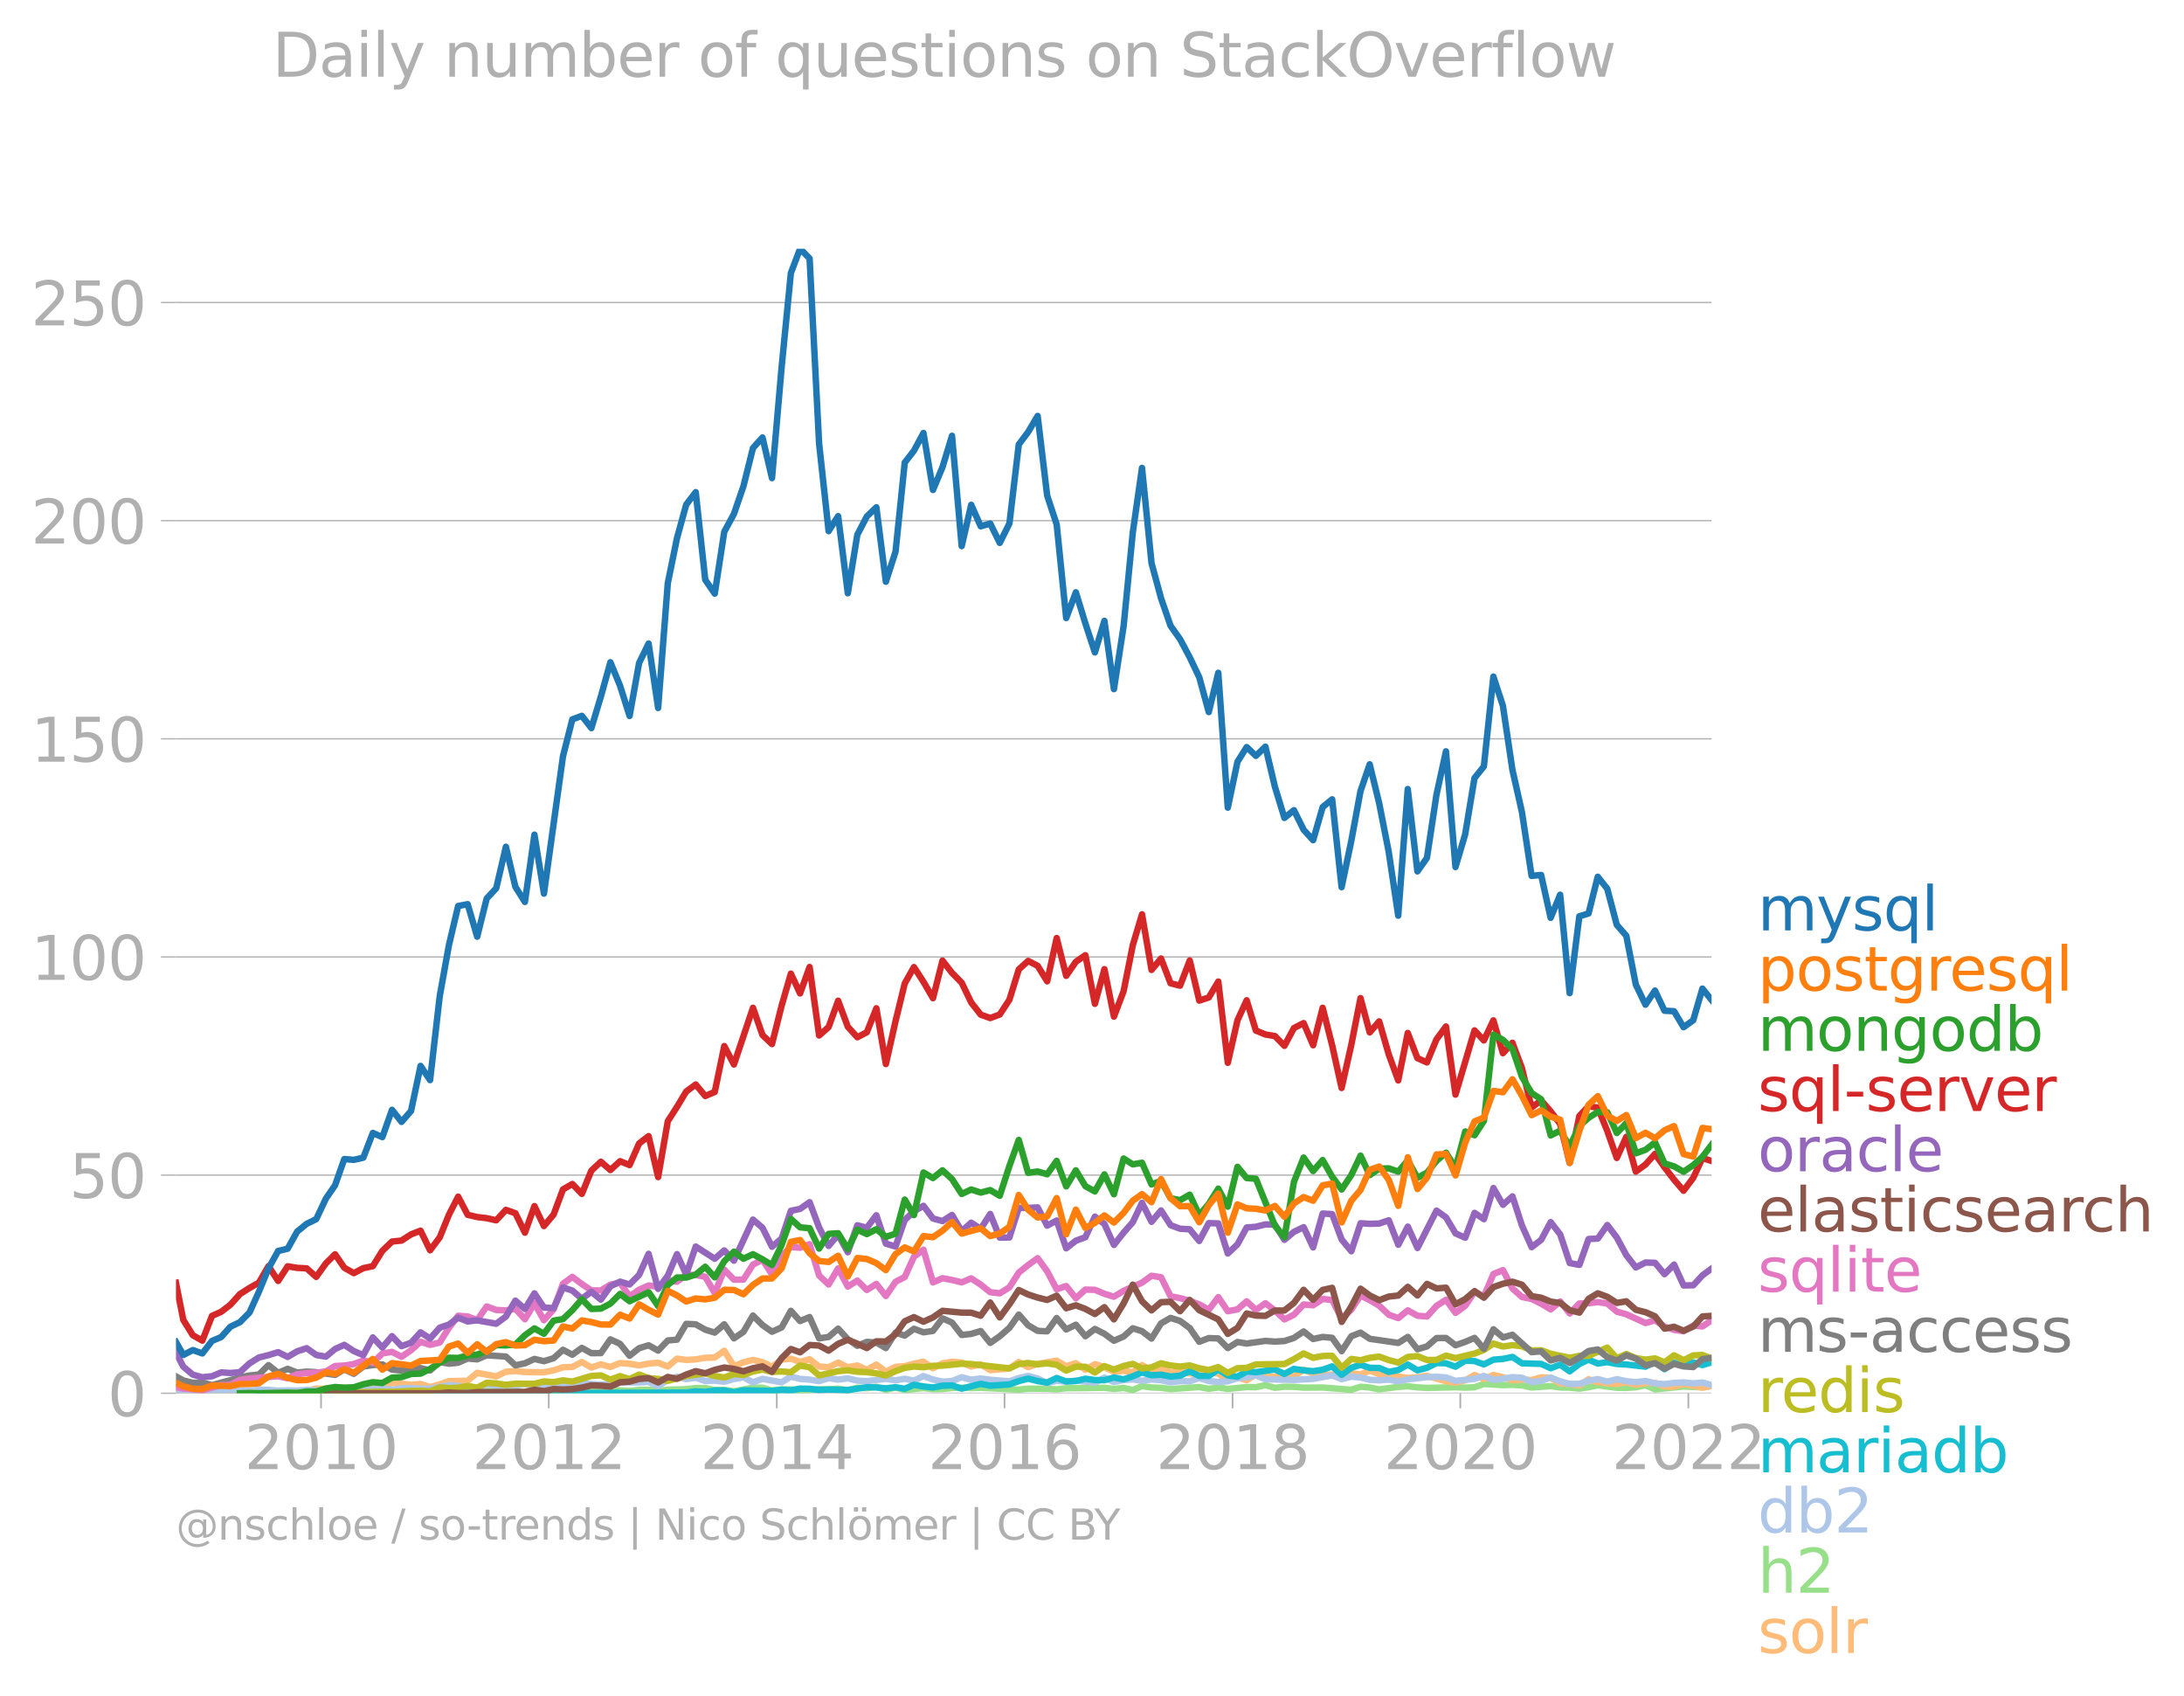 <svg xmlns:xlink="http://www.w3.org/1999/xlink" width="677.207" height="525.915" viewBox="0 0 507.905 394.436" xmlns="http://www.w3.org/2000/svg"><defs><style>*{stroke-linejoin:round;stroke-linecap:butt}</style></defs><g id="figure_1"><path d="M0 394.436h507.905V0H0v394.436z" style="fill:none" id="patch_1"/><g id="axes_1"><path d="M40.922 323.95h357.12V57.838H40.923V323.95z" style="fill:none" id="patch_2"/><g id="matplotlib.axis_1"><g id="xtick_1"><g id="line2d_1"><defs><path id="m58e88f211e" d="M0 0v3.5" style="stroke:#b0b0b0;stroke-width:.4"/></defs><use xlink:href="#m58e88f211e" x="74.658" y="323.95" style="fill:#b0b0b0;stroke:#b0b0b0;stroke-width:.4"/></g><g style="fill:#b0b0b0" transform="matrix(.14 0 0 -.14 56.843 341.588)" id="text_1"><defs><path id="DejaVuSans-32" d="M1228 531h2203V0H469v531q359 372 979 998 621 627 780 809 303 340 423 576 121 236 121 464 0 372-261 606-261 235-680 235-297 0-627-103-329-103-704-313v638q381 153 712 231 332 78 607 78 725 0 1156-363 431-362 431-968 0-288-108-546-107-257-392-607-78-91-497-524-418-433-1181-1211z" transform="scale(.016)"/><path id="DejaVuSans-30" d="M2034 4250q-487 0-733-480-245-479-245-1442 0-959 245-1439 246-480 733-480 491 0 736 480 246 480 246 1439 0 963-246 1442-245 480-736 480zm0 500q785 0 1199-621 414-620 414-1801 0-1178-414-1799Q2819-91 2034-91q-784 0-1198 620-414 621-414 1799 0 1181 414 1801 414 621 1198 621z" transform="scale(.016)"/><path id="DejaVuSans-31" d="M794 531h1031v3560L703 3866v575l1116 225h631V531h1031V0H794v531z" transform="scale(.016)"/></defs><use xlink:href="#DejaVuSans-32"/><use xlink:href="#DejaVuSans-30" x="63.623"/><use xlink:href="#DejaVuSans-31" x="127.246"/><use xlink:href="#DejaVuSans-30" x="190.869"/></g></g><g id="xtick_2"><use xlink:href="#m58e88f211e" x="127.618" y="323.95" style="fill:#b0b0b0;stroke:#b0b0b0;stroke-width:.4" id="line2d_2"/><g style="fill:#b0b0b0" transform="matrix(.14 0 0 -.14 109.803 341.588)" id="text_2"><use xlink:href="#DejaVuSans-32"/><use xlink:href="#DejaVuSans-30" x="63.623"/><use xlink:href="#DejaVuSans-31" x="127.246"/><use xlink:href="#DejaVuSans-32" x="190.869"/></g></g><g id="xtick_3"><use xlink:href="#m58e88f211e" x="180.651" y="323.95" style="fill:#b0b0b0;stroke:#b0b0b0;stroke-width:.4" id="line2d_3"/><g style="fill:#b0b0b0" transform="matrix(.14 0 0 -.14 162.836 341.588)" id="text_3"><defs><path id="DejaVuSans-34" d="M2419 4116 825 1625h1594v2491zm-166 550h794V1625h666v-525h-666V0h-628v1100H313v609l1940 2957z" transform="scale(.016)"/></defs><use xlink:href="#DejaVuSans-32"/><use xlink:href="#DejaVuSans-30" x="63.623"/><use xlink:href="#DejaVuSans-31" x="127.246"/><use xlink:href="#DejaVuSans-34" x="190.869"/></g></g><g id="xtick_4"><use xlink:href="#m58e88f211e" x="233.611" y="323.95" style="fill:#b0b0b0;stroke:#b0b0b0;stroke-width:.4" id="line2d_4"/><g style="fill:#b0b0b0" transform="matrix(.14 0 0 -.14 215.796 341.588)" id="text_4"><defs><path id="DejaVuSans-36" d="M2113 2584q-425 0-674-291-248-290-248-796 0-503 248-796 249-292 674-292t673 292q248 293 248 796 0 506-248 796-248 291-673 291zm1253 1979v-575q-238 112-480 171-242 60-480 60-625 0-955-422-329-422-376-1275 184 272 462 417 279 145 613 145 703 0 1111-427 408-426 408-1160 0-719-425-1154Q2819-91 2113-91q-810 0-1238 620-428 621-428 1799 0 1106 525 1764t1409 658q238 0 480-47t505-140z" transform="scale(.016)"/></defs><use xlink:href="#DejaVuSans-32"/><use xlink:href="#DejaVuSans-30" x="63.623"/><use xlink:href="#DejaVuSans-31" x="127.246"/><use xlink:href="#DejaVuSans-36" x="190.869"/></g></g><g id="xtick_5"><use xlink:href="#m58e88f211e" x="286.644" y="323.95" style="fill:#b0b0b0;stroke:#b0b0b0;stroke-width:.4" id="line2d_5"/><g style="fill:#b0b0b0" transform="matrix(.14 0 0 -.14 268.83 341.588)" id="text_5"><defs><path id="DejaVuSans-38" d="M2034 2216q-450 0-708-241-257-241-257-662 0-422 257-663 258-241 708-241t709 242q260 243 260 662 0 421-258 662-257 241-711 241zm-631 268q-406 100-633 378-226 279-226 679 0 559 398 884 399 325 1092 325 697 0 1094-325t397-884q0-400-227-679-226-278-629-378 456-106 710-416 255-309 255-755 0-679-414-1042Q2806-91 2034-91q-771 0-1186 362-414 363-414 1042 0 446 256 755 257 310 713 416zm-231 997q0-362 226-565 227-203 636-203 407 0 636 203 230 203 230 565 0 363-230 566-229 203-636 203-409 0-636-203-226-203-226-566z" transform="scale(.016)"/></defs><use xlink:href="#DejaVuSans-32"/><use xlink:href="#DejaVuSans-30" x="63.623"/><use xlink:href="#DejaVuSans-31" x="127.246"/><use xlink:href="#DejaVuSans-38" x="190.869"/></g></g><g id="xtick_6"><use xlink:href="#m58e88f211e" x="339.605" y="323.95" style="fill:#b0b0b0;stroke:#b0b0b0;stroke-width:.4" id="line2d_6"/><g style="fill:#b0b0b0" transform="matrix(.14 0 0 -.14 321.79 341.588)" id="text_6"><use xlink:href="#DejaVuSans-32"/><use xlink:href="#DejaVuSans-30" x="63.623"/><use xlink:href="#DejaVuSans-32" x="127.246"/><use xlink:href="#DejaVuSans-30" x="190.869"/></g></g><g id="xtick_7"><use xlink:href="#m58e88f211e" x="392.638" y="323.95" style="fill:#b0b0b0;stroke:#b0b0b0;stroke-width:.4" id="line2d_7"/><g style="fill:#b0b0b0" transform="matrix(.14 0 0 -.14 374.823 341.588)" id="text_7"><use xlink:href="#DejaVuSans-32"/><use xlink:href="#DejaVuSans-30" x="63.623"/><use xlink:href="#DejaVuSans-32" x="127.246"/><use xlink:href="#DejaVuSans-32" x="190.869"/></g></g></g><g id="matplotlib.axis_2"><g id="ytick_1"><path d="M40.922 323.95h357.12" clip-path="url(#p132004b37f)" style="fill:none;stroke:#b0b0b0;stroke-width:.3;stroke-linecap:square" id="line2d_8"/><g id="line2d_9"><defs><path id="md47ed1edcb" d="M0 0h-3.5" style="stroke:#b0b0b0;stroke-width:.3"/></defs><use xlink:href="#md47ed1edcb" x="40.922" y="323.95" style="fill:#b0b0b0;stroke:#b0b0b0;stroke-width:.3"/></g><use xlink:href="#DejaVuSans-30" style="fill:#b0b0b0" transform="matrix(.14 0 0 -.14 25.015 329.269)" id="text_8"/></g><g id="ytick_2"><path d="M40.922 273.228h357.12" clip-path="url(#p132004b37f)" style="fill:none;stroke:#b0b0b0;stroke-width:.3;stroke-linecap:square" id="line2d_10"/><use xlink:href="#md47ed1edcb" x="40.922" y="273.228" style="fill:#b0b0b0;stroke:#b0b0b0;stroke-width:.3" id="line2d_11"/><g style="fill:#b0b0b0" transform="matrix(.14 0 0 -.14 16.108 278.546)" id="text_9"><defs><path id="DejaVuSans-35" d="M691 4666h2478v-532H1269V2991q137 47 274 70 138 23 276 23 781 0 1237-428 457-428 457-1159 0-753-469-1171Q2575-91 1722-91q-294 0-599 50Q819 9 494 109v635q281-153 581-228t634-75q541 0 856 284 316 284 316 772 0 487-316 771-315 285-856 285-253 0-505-56-251-56-513-175v2344z" transform="scale(.016)"/></defs><use xlink:href="#DejaVuSans-35"/><use xlink:href="#DejaVuSans-30" x="63.623"/></g></g><g id="ytick_3"><path d="M40.922 222.505h357.12" clip-path="url(#p132004b37f)" style="fill:none;stroke:#b0b0b0;stroke-width:.3;stroke-linecap:square" id="line2d_12"/><use xlink:href="#md47ed1edcb" x="40.922" y="222.505" style="fill:#b0b0b0;stroke:#b0b0b0;stroke-width:.3" id="line2d_13"/><g style="fill:#b0b0b0" transform="matrix(.14 0 0 -.14 7.2 227.824)" id="text_10"><use xlink:href="#DejaVuSans-31"/><use xlink:href="#DejaVuSans-30" x="63.623"/><use xlink:href="#DejaVuSans-30" x="127.246"/></g></g><g id="ytick_4"><path d="M40.922 171.783h357.12" clip-path="url(#p132004b37f)" style="fill:none;stroke:#b0b0b0;stroke-width:.3;stroke-linecap:square" id="line2d_14"/><use xlink:href="#md47ed1edcb" x="40.922" y="171.783" style="fill:#b0b0b0;stroke:#b0b0b0;stroke-width:.3" id="line2d_15"/><g style="fill:#b0b0b0" transform="matrix(.14 0 0 -.14 7.2 177.102)" id="text_11"><use xlink:href="#DejaVuSans-31"/><use xlink:href="#DejaVuSans-35" x="63.623"/><use xlink:href="#DejaVuSans-30" x="127.246"/></g></g><g id="ytick_5"><path d="M40.922 121.06h357.12" clip-path="url(#p132004b37f)" style="fill:none;stroke:#b0b0b0;stroke-width:.3;stroke-linecap:square" id="line2d_16"/><use xlink:href="#md47ed1edcb" x="40.922" y="121.061" style="fill:#b0b0b0;stroke:#b0b0b0;stroke-width:.3" id="line2d_17"/><g style="fill:#b0b0b0" transform="matrix(.14 0 0 -.14 7.2 126.38)" id="text_12"><use xlink:href="#DejaVuSans-32"/><use xlink:href="#DejaVuSans-30" x="63.623"/><use xlink:href="#DejaVuSans-30" x="127.246"/></g></g><g id="ytick_6"><path d="M40.922 70.338h357.12" clip-path="url(#p132004b37f)" style="fill:none;stroke:#b0b0b0;stroke-width:.3;stroke-linecap:square" id="line2d_18"/><use xlink:href="#md47ed1edcb" x="40.922" y="70.338" style="fill:#b0b0b0;stroke:#b0b0b0;stroke-width:.3" id="line2d_19"/><g style="fill:#b0b0b0" transform="matrix(.14 0 0 -.14 7.2 75.657)" id="text_13"><use xlink:href="#DejaVuSans-32"/><use xlink:href="#DejaVuSans-35" x="63.623"/><use xlink:href="#DejaVuSans-30" x="127.246"/></g></g></g><path d="m40.922 323.886 8.38.064 30.76-.098 4.426-.033 4.425-.098 2.25.196 2.212-.035 2.213-.194 4.425-.033 2.25.131 4.28-.262 2.212.155 2.213-.35 4.426.195 4.461-.115 2.213.344 2.213-.48 2.212.186 2.25-.164 2.176-.29 2.176.225 2.213-.126 2.213.322 2.213.017 2.212-.279 4.462.245 2.213-.245 2.212-.026 2.213.223 2.25-.23 4.28-.13 2.212-.269 2.213.007 2.213.433 2.212-.008 2.25.328 4.425-.851 2.213.024 2.212.63 2.25-.261 2.14.01 2.14.219 4.425-.262 2.213.036 2.213-.167 2.249.36 2.212-.565 2.213.107 2.213-.344 2.213.704 2.249-.524 2.14.581 4.353-.457 2.212.269 2.213-.032 2.213-.263 2.249-.065 2.213.091 2.212-.058 8.851.436 2.177-.24 4.425.033 2.213.134 2.213-.265 4.461-.04 4.426-.067 2.213.27 2.249-.229 2.14.483 2.14-.908 2.213.316 2.212.077 2.213.295 6.675-.473 2.212.407 2.213-.306 2.213.338 4.389-.434 2.14.042 2.213-.487 2.213.618 2.212-.246 2.213.017 2.25.196 4.425-.033 6.674.524 2.14-.704 2.14.18 2.213.429 4.426-.575 2.212-.148 2.25.261 2.212.124 6.638-.156 2.25.098 2.176-.09 2.176-.761 4.426.262 2.212-.063 2.213.128 2.249.491 4.425-.327 2.213.316 2.213.044 2.249.229 2.14-.333 2.14-.452 4.426.589 2.212.025 2.213-.156 2.25-.458 2.212.952 6.638-.658 4.39.194 2.14-.325h0" clip-path="url(#p132004b37f)" style="fill:none;stroke:#98df8a;stroke-width:1.5;stroke-linecap:square" id="line2d_20"/><path d="m40.922 323.886 1.705-.1 8.815.091 2.14-.189 6.638.025 2.213-.221 2.25-.098 2.212.218 2.213.01 2.212-.247 2.213-.505 2.25.065 2.14-.18 2.14-.049 2.212.297 2.213-.395 2.213-.72 2.212.851 2.25-1.243 4.425.49 2.213-.2 2.212.724 2.25-.622 2.14-.764 4.352-.082 2.213-1.837 4.426.818 2.249-1.08 2.212-.167 2.213.232 4.425.066 2.25-.458 2.176-.718 2.176-.068 2.213-1.15 2.213 1.281 2.213-.74 2.212.61 2.25-.917 2.212.171 2.213.385 2.212-.418 2.213-.203 2.25.883 2.14-1.825 2.14.287 2.212-.123 2.213-.368 2.213-.072 2.212-1.564 2.25 3.6 2.212-.92 2.213-.553 2.213.52 2.212 1.084 2.25-1.67 2.14-.221 2.14.745 2.213-.615 2.212 1.695 2.213.165 2.213-1.081 2.249 1.08 2.212-.405 2.213.994 2.213-1.197 2.213 1.655 2.249-1.145 2.14-.152 2.14-.568 2.213-.466 2.212 1.513 2.213-1.141 2.213-.364 2.249.163 2.213.945 2.212-.52 2.213 1.365 4.462-.383 2.176-1.516 2.177 1.19 2.212-.745 4.426-.744 2.213 1.292 2.249-.72 2.212 1.525 2.213-1.296 2.213.687 2.213 1.08 2.249-.229 2.14.381 2.14-1.69 2.213 1.236 2.212-.287 2.213.726 2.213-.039 2.249.295 2.213.083 2.212-.312 2.213.244 2.213 1.555 2.249-.621 2.14.621 2.14-1.341 2.213.598 2.213-.042 2.212-.263 2.213.198 2.25-1.604 2.212.933 2.213.31 2.212-.107 2.213.828 2.249-1.146 2.14.332 2.14-.953 2.213.871 2.213.7 2.213-.159 2.212.322 2.25-.164 2.212-.327 4.425 1.251 2.213.353 2.25-.557 2.176-1.222 2.176.928 2.213-.956 2.213.53 2.212.721 2.213-.164 2.249.098 2.213-.644 2.212.153 2.213 1.267 2.213.107 2.249.393 2.14-1.46 2.14.707 4.426.393 2.212-.41 2.213.574 2.25-.393 2.212-.046 2.213.864 2.212.05 2.213-.639 4.39.856 2.14-.398h0" clip-path="url(#p132004b37f)" style="fill:none;stroke:#ffbb78;stroke-width:1.5;stroke-linecap:square" id="line2d_21"/><path d="m40.922 323.316 1.705.34 2.213-.18 4.462.245 2.14-.35 2.14.055 2.213-.186 2.213.12 2.212-.256 2.213.06 2.25.197 2.212-.087 2.213.054 2.212-.156 2.213.156 6.53-.524 2.212.03 2.213.33 4.425-.327 2.25.295 2.212-.366 2.213-.027 2.213.163 2.212-.032 4.39-.804 2.14.182 2.212.586 2.213-.095 2.213-.92 2.213.364 2.249-.164 2.212.105 2.213-.301 4.425.229 2.25.523 2.176-.41 2.176-.67 6.639.46 2.212-.132 2.25-.393h4.425l2.212-.118 2.213 1.002 2.25-1.506 2.14-.699 2.14.536 2.212-.313 2.213.77 2.213-.094 2.212.258 2.25-.621 2.212-.415 2.213 1.167 2.213-.795 4.461.795 2.14-1.324 2.14.539 2.214.16 2.212.364 2.213-.703 2.213.343 2.249-.295 2.212.527 2.213.128 4.426-.557 2.249.36 2.14-.359 2.14.425 2.213-1.045 2.212.783 2.213.502 2.213-.142 2.249-.884 2.213.586 2.212-.291 2.213.291 4.462.363 2.176-.751 2.177-.492 2.212.576 2.213 1.093 2.213-.552 2.213.224 2.249-.261 4.425.49 2.213-1.163 2.213 1 2.249-.458 2.14-.149 2.14.312 2.213-.3 2.212.17 2.213.507 2.213-.278 2.249.032 2.213-.769 2.212.704 2.213.21 2.213-.145 2.249-.72 2.14-.194 2.14-.46 2.213.91 6.638.137 4.462-.239 4.425-.811 2.213.886 2.249-.589 2.14.203 2.14.517 2.213.132 2.213-.164 2.213.401 2.212-.467 4.462-.514 2.213-.075 2.212.143 2.213.806 4.426-.478 2.176-.667 2.213.914 2.213-.26 2.212-.383 2.213.154 2.249.982 2.213-.256 2.212-.791 2.213.892 2.213.613 2.249-.033 2.14-.706 2.14-.406 2.213.6 2.213-.568 2.212.466 2.213.222 2.25-.262 2.212.547 2.213.173 2.212-.274 2.213-.119 2.25.23 2.14-.21 2.14.602h0" clip-path="url(#p132004b37f)" style="fill:none;stroke:#aec7e8;stroke-width:1.5;stroke-linecap:square" id="line2d_22"/><g style="fill:#1f77b4" transform="matrix(.14 0 0 -.14 408.756 216.325)" id="text_14"><defs><path id="DejaVuSans-6d" d="M3328 2828q216 388 516 572t706 184q547 0 844-383 297-382 297-1088V0h-578v2094q0 503-179 746-178 244-543 244-447 0-707-297-259-296-259-809V0h-578v2094q0 506-178 748t-550 242q-441 0-701-298-259-298-259-808V0H581v3500h578v-544q197 322 472 475t653 153q382 0 649-194 267-193 395-562z" transform="scale(.016)"/><path id="DejaVuSans-79" d="M2059-325q-243-625-475-815-231-191-618-191H506v481h338q237 0 368 113 132 112 291 531l103 262L191 3500h609L1894 763l1094 2737h609L2059-325z" transform="scale(.016)"/><path id="DejaVuSans-73" d="M2834 3397v-544q-243 125-506 187-262 63-544 63-428 0-642-131t-214-394q0-200 153-314t616-217l197-44q612-131 870-370t258-667q0-488-386-773Q2250-91 1575-91q-281 0-586 55T347 128v594q319-166 628-249 309-82 613-82 406 0 624 139 219 139 219 392 0 234-158 359-157 125-692 241l-200 47q-534 112-772 345-237 233-237 639 0 494 350 762 350 269 994 269 318 0 599-47 282-46 519-140z" transform="scale(.016)"/><path id="DejaVuSans-71" d="M947 1747q0-634 261-995t717-361q456 0 718 361 263 361 263 995t-263 995q-262 361-718 361t-717-361q-261-361-261-995zM2906 525q-181-312-458-464-276-152-664-152-634 0-1033 506-398 507-398 1332t398 1331q399 506 1033 506 388 0 664-152 277-151 458-463v531h575v-4831h-575V525z" transform="scale(.016)"/><path id="DejaVuSans-6c" d="M603 4863h575V0H603v4863z" transform="scale(.016)"/></defs><use xlink:href="#DejaVuSans-6d"/><use xlink:href="#DejaVuSans-79" x="97.412"/><use xlink:href="#DejaVuSans-73" x="156.592"/><use xlink:href="#DejaVuSans-71" x="208.691"/><use xlink:href="#DejaVuSans-6c" x="272.168"/></g><g style="fill:#ff7f0e" transform="matrix(.14 0 0 -.14 408.756 230.325)" id="text_15"><defs><path id="DejaVuSans-70" d="M1159 525v-1856H581v4831h578v-531q182 312 458 463 277 152 661 152 638 0 1036-506 399-506 399-1331T3314 415Q2916-91 2278-91q-384 0-661 152-276 152-458 464zm1957 1222q0 634-261 995t-717 361q-457 0-718-361t-261-995q0-634 261-995t718-361q456 0 717 361t261 995z" transform="scale(.016)"/><path id="DejaVuSans-6f" d="M1959 3097q-462 0-731-361t-269-989q0-628 267-989 268-361 733-361 460 0 728 362 269 363 269 988 0 622-269 986-268 364-728 364zm0 487q750 0 1178-488 429-487 429-1349 0-859-429-1349Q2709-91 1959-91q-753 0-1180 489-426 490-426 1349 0 862 426 1349 427 488 1180 488z" transform="scale(.016)"/><path id="DejaVuSans-74" d="M1172 4494v-994h1184v-447H1172V1153q0-428 117-550t477-122h590V0h-590q-666 0-919 248-253 249-253 905v1900H172v447h422v994h578z" transform="scale(.016)"/><path id="DejaVuSans-67" d="M2906 1791q0 625-258 968-257 344-723 344-462 0-720-344-258-343-258-968 0-622 258-966t720-344q466 0 723 344 258 344 258 966zm575-1357q0-893-397-1329-396-436-1215-436-303 0-572 45t-522 139v559q253-137 500-202 247-66 503-66 566 0 847 295t281 892v285q-178-310-456-463T1784 0Q1141 0 747 490 353 981 353 1791q0 812 394 1302 394 491 1037 491 388 0 666-153t456-462v531h575V434z" transform="scale(.016)"/><path id="DejaVuSans-72" d="M2631 2963q-97 56-211 82-114 27-251 27-488 0-749-317t-261-911V0H581v3500h578v-544q182 319 472 473 291 155 707 155 59 0 131-8 72-7 159-23l3-590z" transform="scale(.016)"/><path id="DejaVuSans-65" d="M3597 1894v-281H953q38-594 358-905t892-311q331 0 642 81t618 244V178Q3153 47 2828-22t-659-69q-838 0-1327 487-489 488-489 1320 0 859 464 1363 464 505 1252 505 706 0 1117-455 411-454 411-1235zm-575 169q-6 471-264 752-258 282-683 282-481 0-770-272t-333-766l2050 4z" transform="scale(.016)"/></defs><use xlink:href="#DejaVuSans-70"/><use xlink:href="#DejaVuSans-6f" x="63.477"/><use xlink:href="#DejaVuSans-73" x="124.658"/><use xlink:href="#DejaVuSans-74" x="176.758"/><use xlink:href="#DejaVuSans-67" x="215.967"/><use xlink:href="#DejaVuSans-72" x="279.443"/><use xlink:href="#DejaVuSans-65" x="318.307"/><use xlink:href="#DejaVuSans-73" x="379.83"/><use xlink:href="#DejaVuSans-71" x="431.93"/><use xlink:href="#DejaVuSans-6c" x="495.406"/></g><g style="fill:#2ca02c" transform="matrix(.14 0 0 -.14 408.756 244.325)" id="text_16"><defs><path id="DejaVuSans-6e" d="M3513 2113V0h-575v2094q0 497-194 743-194 247-581 247-466 0-735-297-269-296-269-809V0H581v3500h578v-544q207 316 486 472 280 156 646 156 603 0 912-373 310-373 310-1098z" transform="scale(.016)"/><path id="DejaVuSans-64" d="M2906 2969v1894h575V0h-575v525q-181-312-458-464-276-152-664-152-634 0-1033 506-398 507-398 1332t398 1331q399 506 1033 506 388 0 664-152 277-151 458-463zM947 1747q0-634 261-995t717-361q456 0 718 361 263 361 263 995t-263 995q-262 361-718 361t-717-361q-261-361-261-995z" transform="scale(.016)"/><path id="DejaVuSans-62" d="M3116 1747q0 634-261 995t-717 361q-457 0-718-361t-261-995q0-634 261-995t718-361q456 0 717 361t261 995zM1159 2969q182 312 458 463 277 152 661 152 638 0 1036-506 399-506 399-1331T3314 415Q2916-91 2278-91q-384 0-661 152-276 152-458 464V0H581v4863h578V2969z" transform="scale(.016)"/></defs><use xlink:href="#DejaVuSans-6d"/><use xlink:href="#DejaVuSans-6f" x="97.412"/><use xlink:href="#DejaVuSans-6e" x="158.594"/><use xlink:href="#DejaVuSans-67" x="221.973"/><use xlink:href="#DejaVuSans-6f" x="285.449"/><use xlink:href="#DejaVuSans-64" x="346.631"/><use xlink:href="#DejaVuSans-62" x="410.107"/></g><g style="fill:#d62728" transform="matrix(.14 0 0 -.14 408.756 258.325)" id="text_17"><defs><path id="DejaVuSans-2d" d="M313 2009h1684v-512H313v512z" transform="scale(.016)"/><path id="DejaVuSans-76" d="M191 3500h609L1894 563l1094 2937h609L2284 0h-781L191 3500z" transform="scale(.016)"/></defs><use xlink:href="#DejaVuSans-73"/><use xlink:href="#DejaVuSans-71" x="52.1"/><use xlink:href="#DejaVuSans-6c" x="115.576"/><use xlink:href="#DejaVuSans-2d" x="143.359"/><use xlink:href="#DejaVuSans-73" x="179.443"/><use xlink:href="#DejaVuSans-65" x="231.543"/><use xlink:href="#DejaVuSans-72" x="293.066"/><use xlink:href="#DejaVuSans-76" x="334.18"/><use xlink:href="#DejaVuSans-65" x="393.359"/><use xlink:href="#DejaVuSans-72" x="454.883"/></g><g style="fill:#9467bd" transform="matrix(.14 0 0 -.14 408.756 272.325)" id="text_18"><defs><path id="DejaVuSans-61" d="M2194 1759q-697 0-966-159t-269-544q0-306 202-486 202-179 548-179 479 0 768 339t289 901v128h-572zm1147 238V0h-575v531q-197-318-491-470T1556-91q-537 0-855 302-317 302-317 808 0 590 395 890 396 300 1180 300h807v57q0 397-261 614t-733 217q-300 0-585-72-284-72-546-216v532q315 122 612 182 297 61 578 61 760 0 1135-394 375-393 375-1193z" transform="scale(.016)"/><path id="DejaVuSans-63" d="M3122 3366v-538q-244 135-489 202t-495 67q-560 0-870-355-309-354-309-995t309-996q310-354 870-354 250 0 495 67t489 202V134Q2881 22 2623-34q-257-57-548-57-791 0-1257 497-465 497-465 1341 0 856 470 1346 471 491 1290 491 265 0 518-55 253-54 491-163z" transform="scale(.016)"/></defs><use xlink:href="#DejaVuSans-6f"/><use xlink:href="#DejaVuSans-72" x="61.182"/><use xlink:href="#DejaVuSans-61" x="102.295"/><use xlink:href="#DejaVuSans-63" x="163.574"/><use xlink:href="#DejaVuSans-6c" x="218.555"/><use xlink:href="#DejaVuSans-65" x="246.338"/></g><g style="fill:#8c564b" transform="matrix(.14 0 0 -.14 408.756 286.325)" id="text_19"><defs><path id="DejaVuSans-69" d="M603 3500h575V0H603v3500zm0 1363h575v-729H603v729z" transform="scale(.016)"/><path id="DejaVuSans-68" d="M3513 2113V0h-575v2094q0 497-194 743-194 247-581 247-466 0-735-297-269-296-269-809V0H581v4863h578V2956q207 316 486 472 280 156 646 156 603 0 912-373 310-373 310-1098z" transform="scale(.016)"/></defs><use xlink:href="#DejaVuSans-65"/><use xlink:href="#DejaVuSans-6c" x="61.523"/><use xlink:href="#DejaVuSans-61" x="89.307"/><use xlink:href="#DejaVuSans-73" x="150.586"/><use xlink:href="#DejaVuSans-74" x="202.686"/><use xlink:href="#DejaVuSans-69" x="241.895"/><use xlink:href="#DejaVuSans-63" x="269.678"/><use xlink:href="#DejaVuSans-73" x="324.658"/><use xlink:href="#DejaVuSans-65" x="376.758"/><use xlink:href="#DejaVuSans-61" x="438.281"/><use xlink:href="#DejaVuSans-72" x="499.561"/><use xlink:href="#DejaVuSans-63" x="538.424"/><use xlink:href="#DejaVuSans-68" x="593.404"/></g><g style="fill:#e377c2" transform="matrix(.14 0 0 -.14 408.756 300.325)" id="text_20"><use xlink:href="#DejaVuSans-73"/><use xlink:href="#DejaVuSans-71" x="52.1"/><use xlink:href="#DejaVuSans-6c" x="115.576"/><use xlink:href="#DejaVuSans-69" x="143.359"/><use xlink:href="#DejaVuSans-74" x="171.143"/><use xlink:href="#DejaVuSans-65" x="210.352"/></g><g style="fill:#7f7f7f" transform="matrix(.14 0 0 -.14 408.756 314.325)" id="text_21"><use xlink:href="#DejaVuSans-6d"/><use xlink:href="#DejaVuSans-73" x="97.412"/><use xlink:href="#DejaVuSans-2d" x="149.512"/><use xlink:href="#DejaVuSans-61" x="185.596"/><use xlink:href="#DejaVuSans-63" x="246.875"/><use xlink:href="#DejaVuSans-63" x="301.855"/><use xlink:href="#DejaVuSans-65" x="356.836"/><use xlink:href="#DejaVuSans-73" x="418.359"/><use xlink:href="#DejaVuSans-73" x="470.459"/></g><g style="fill:#bcbd22" transform="matrix(.14 0 0 -.14 408.756 328.325)" id="text_22"><use xlink:href="#DejaVuSans-72"/><use xlink:href="#DejaVuSans-65" x="38.863"/><use xlink:href="#DejaVuSans-64" x="100.387"/><use xlink:href="#DejaVuSans-69" x="163.863"/><use xlink:href="#DejaVuSans-73" x="191.646"/></g><g style="fill:#17becf" transform="matrix(.14 0 0 -.14 408.756 342.325)" id="text_23"><use xlink:href="#DejaVuSans-6d"/><use xlink:href="#DejaVuSans-61" x="97.412"/><use xlink:href="#DejaVuSans-72" x="158.691"/><use xlink:href="#DejaVuSans-69" x="199.805"/><use xlink:href="#DejaVuSans-61" x="227.588"/><use xlink:href="#DejaVuSans-64" x="288.867"/><use xlink:href="#DejaVuSans-62" x="352.344"/></g><g style="fill:#aec7e8" transform="matrix(.14 0 0 -.14 408.756 356.325)" id="text_24"><use xlink:href="#DejaVuSans-64"/><use xlink:href="#DejaVuSans-62" x="63.477"/><use xlink:href="#DejaVuSans-32" x="126.953"/></g><g style="fill:#ffbb78" transform="matrix(.14 0 0 -.14 408.756 384.325)" id="text_25"><use xlink:href="#DejaVuSans-73"/><use xlink:href="#DejaVuSans-6f" x="52.1"/><use xlink:href="#DejaVuSans-6c" x="113.281"/><use xlink:href="#DejaVuSans-72" x="141.064"/></g><g style="fill:#98df8a" transform="matrix(.14 0 0 -.14 408.756 370.325)" id="text_26"><use xlink:href="#DejaVuSans-68"/><use xlink:href="#DejaVuSans-32" x="63.379"/></g><g style="fill:#b0b0b0" transform="matrix(.097 0 0 -.097 40.922 357.986)" id="text_27"><defs><path id="DejaVuSans-40" d="M2381 1678q0-447 222-702 222-254 610-254 384 0 604 256 221 256 221 700 0 438-225 695-225 258-607 258-378 0-602-256-223-256-223-697zm1703-934q-187-241-429-355t-564-114q-538 0-874 389t-336 1014q0 625 337 1015 338 391 873 391 322 0 565-117 244-117 428-354v409h447V722q457 69 714 417 258 349 258 902 0 334-99 628-98 294-298 544-325 409-792 626t-1017 217q-384 0-738-102-353-101-653-301-490-319-767-836-276-517-276-1120 0-497 179-932 180-434 521-765 328-325 759-495 431-171 922-171 403 0 792 136t714 389l281-347q-390-303-851-464t-936-161q-578 0-1091 205-512 205-912 595Q841 78 631 592q-209 514-209 1105 0 569 212 1084 213 516 607 907 403 396 931 607t1119 211q662 0 1229-272 568-271 952-771 234-307 357-666 124-359 124-744 0-822-497-1297T4084 263v481z" transform="scale(.016)"/><path id="DejaVuSans-2f" d="M1625 4666h531L531-594H0l1625 5260z" transform="scale(.016)"/><path id="DejaVuSans-7c" d="M1344 4891v-6400H813v6400h531z" transform="scale(.016)"/><path id="DejaVuSans-4e" d="M628 4666h850L3547 763v3903h612V0h-850L1241 3903V0H628v4666z" transform="scale(.016)"/><path id="DejaVuSans-53" d="M3425 4513v-616q-359 172-678 256-319 85-616 85-515 0-795-200t-280-569q0-310 186-468 186-157 705-254l381-78q706-135 1042-474t336-907q0-679-455-1029Q2797-91 1919-91q-331 0-705 75-373 75-773 222v650q384-215 753-325 369-109 725-109 540 0 834 212 294 213 294 607 0 343-211 537t-692 291l-385 75q-706 140-1022 440-315 300-315 835 0 619 436 975t1201 356q329 0 669-60 341-59 697-177z" transform="scale(.016)"/><path id="DejaVuSans-f6" d="M1959 3097q-462 0-731-361t-269-989q0-628 267-989 268-361 733-361 460 0 728 362 269 363 269 988 0 622-269 986-268 364-728 364zm0 487q750 0 1178-488 429-487 429-1349 0-859-429-1349Q2709-91 1959-91q-753 0-1180 489-426 490-426 1349 0 862 426 1349 427 488 1180 488zm295 1266h634v-631h-634v631zm-1222 0h634v-631h-634v631z" transform="scale(.016)"/><path id="DejaVuSans-43" d="M4122 4306v-665q-319 297-680 443-361 147-767 147-800 0-1225-489t-425-1414q0-922 425-1411t1225-489q406 0 767 147t680 444V359q-331-225-702-338-370-112-782-112-1060 0-1670 648-609 649-609 1771 0 1125 609 1773 610 649 1670 649 418 0 788-111 371-111 696-333z" transform="scale(.016)"/><path id="DejaVuSans-42" d="M1259 2228V519h1013q509 0 754 211 246 211 246 645 0 438-246 645-245 208-754 208H1259zm0 1919V2741h935q462 0 688 173 227 174 227 530 0 353-227 528-226 175-688 175h-935zm-631 519h1613q722 0 1112-300 391-300 391-853 0-429-200-682t-588-315q466-100 724-418 258-317 258-792 0-625-425-966Q3088 0 2303 0H628v4666z" transform="scale(.016)"/><path id="DejaVuSans-59" d="M-13 4666h679l1293-1919 1285 1919h678L2272 2222V0h-634v2222L-13 4666z" transform="scale(.016)"/></defs><use xlink:href="#DejaVuSans-40"/><use xlink:href="#DejaVuSans-6e" x="100"/><use xlink:href="#DejaVuSans-73" x="163.379"/><use xlink:href="#DejaVuSans-63" x="215.479"/><use xlink:href="#DejaVuSans-68" x="270.459"/><use xlink:href="#DejaVuSans-6c" x="333.838"/><use xlink:href="#DejaVuSans-6f" x="361.621"/><use xlink:href="#DejaVuSans-65" x="422.803"/><use xlink:href="#DejaVuSans-20" x="484.326"/><use xlink:href="#DejaVuSans-2f" x="516.113"/><use xlink:href="#DejaVuSans-20" x="549.805"/><use xlink:href="#DejaVuSans-73" x="581.592"/><use xlink:href="#DejaVuSans-6f" x="633.691"/><use xlink:href="#DejaVuSans-2d" x="696.748"/><use xlink:href="#DejaVuSans-74" x="732.832"/><use xlink:href="#DejaVuSans-72" x="772.041"/><use xlink:href="#DejaVuSans-65" x="810.904"/><use xlink:href="#DejaVuSans-6e" x="872.428"/><use xlink:href="#DejaVuSans-64" x="935.807"/><use xlink:href="#DejaVuSans-73" x="999.283"/><use xlink:href="#DejaVuSans-20" x="1051.383"/><use xlink:href="#DejaVuSans-7c" x="1083.17"/><use xlink:href="#DejaVuSans-20" x="1116.861"/><use xlink:href="#DejaVuSans-4e" x="1148.648"/><use xlink:href="#DejaVuSans-69" x="1223.453"/><use xlink:href="#DejaVuSans-63" x="1251.236"/><use xlink:href="#DejaVuSans-6f" x="1306.217"/><use xlink:href="#DejaVuSans-20" x="1367.398"/><use xlink:href="#DejaVuSans-53" x="1399.186"/><use xlink:href="#DejaVuSans-63" x="1462.662"/><use xlink:href="#DejaVuSans-68" x="1517.643"/><use xlink:href="#DejaVuSans-6c" x="1581.021"/><use xlink:href="#DejaVuSans-f6" x="1608.805"/><use xlink:href="#DejaVuSans-6d" x="1669.986"/><use xlink:href="#DejaVuSans-65" x="1767.398"/><use xlink:href="#DejaVuSans-72" x="1828.922"/><use xlink:href="#DejaVuSans-20" x="1870.035"/><use xlink:href="#DejaVuSans-7c" x="1901.822"/><use xlink:href="#DejaVuSans-20" x="1935.514"/><use xlink:href="#DejaVuSans-43" x="1967.301"/><use xlink:href="#DejaVuSans-43" x="2037.125"/><use xlink:href="#DejaVuSans-20" x="2106.949"/><use xlink:href="#DejaVuSans-42" x="2138.736"/><use xlink:href="#DejaVuSans-59" x="2201.84"/></g><g style="fill:#b0b0b0" transform="matrix(.14 0 0 -.14 63.337 17.838)" id="text_28"><defs><path id="DejaVuSans-44" d="M1259 4147V519h763q966 0 1414 437 448 438 448 1382 0 937-448 1373t-1414 436h-763zm-631 519h1297q1356 0 1990-564 635-564 635-1764 0-1207-638-1773Q3275 0 1925 0H628v4666z" transform="scale(.016)"/><path id="DejaVuSans-75" d="M544 1381v2119h575V1403q0-497 193-746 194-248 582-248 465 0 735 297 271 297 271 810v1984h575V0h-575v538q-209-319-486-474-276-155-642-155-603 0-916 375-312 375-312 1097zm1447 2203z" transform="scale(.016)"/><path id="DejaVuSans-66" d="M2375 4863v-479h-550q-309 0-430-125-120-125-120-450v-309h947v-447h-947V0H697v3053H147v447h550v244q0 584 272 851 272 268 862 268h544z" transform="scale(.016)"/><path id="DejaVuSans-6b" d="M581 4863h578V1991l1716 1509h734L1753 1863 3688 0h-750L1159 1709V0H581v4863z" transform="scale(.016)"/><path id="DejaVuSans-4f" d="M2522 4238q-688 0-1093-513-404-512-404-1397 0-881 404-1394 405-512 1093-512 687 0 1089 512 402 513 402 1394 0 885-402 1397-402 513-1089 513zm0 512q981 0 1568-658 588-658 588-1764 0-1103-588-1761Q3503-91 2522-91q-984 0-1574 656-589 657-589 1763t589 1764q590 658 1574 658z" transform="scale(.016)"/><path id="DejaVuSans-77" d="M269 3500h575l719-2731 715 2731h678l719-2731 716 2731h575L4050 0h-678l-753 2869L1863 0h-679L269 3500z" transform="scale(.016)"/></defs><use xlink:href="#DejaVuSans-44"/><use xlink:href="#DejaVuSans-61" x="77.002"/><use xlink:href="#DejaVuSans-69" x="138.281"/><use xlink:href="#DejaVuSans-6c" x="166.064"/><use xlink:href="#DejaVuSans-79" x="193.848"/><use xlink:href="#DejaVuSans-20" x="253.027"/><use xlink:href="#DejaVuSans-6e" x="284.814"/><use xlink:href="#DejaVuSans-75" x="348.193"/><use xlink:href="#DejaVuSans-6d" x="411.572"/><use xlink:href="#DejaVuSans-62" x="508.984"/><use xlink:href="#DejaVuSans-65" x="572.461"/><use xlink:href="#DejaVuSans-72" x="633.984"/><use xlink:href="#DejaVuSans-20" x="675.098"/><use xlink:href="#DejaVuSans-6f" x="706.885"/><use xlink:href="#DejaVuSans-66" x="768.066"/><use xlink:href="#DejaVuSans-20" x="803.271"/><use xlink:href="#DejaVuSans-71" x="835.059"/><use xlink:href="#DejaVuSans-75" x="898.535"/><use xlink:href="#DejaVuSans-65" x="961.914"/><use xlink:href="#DejaVuSans-73" x="1023.438"/><use xlink:href="#DejaVuSans-74" x="1075.537"/><use xlink:href="#DejaVuSans-69" x="1114.746"/><use xlink:href="#DejaVuSans-6f" x="1142.529"/><use xlink:href="#DejaVuSans-6e" x="1203.711"/><use xlink:href="#DejaVuSans-73" x="1267.09"/><use xlink:href="#DejaVuSans-20" x="1319.189"/><use xlink:href="#DejaVuSans-6f" x="1350.977"/><use xlink:href="#DejaVuSans-6e" x="1412.158"/><use xlink:href="#DejaVuSans-20" x="1475.537"/><use xlink:href="#DejaVuSans-53" x="1507.324"/><use xlink:href="#DejaVuSans-74" x="1570.801"/><use xlink:href="#DejaVuSans-61" x="1610.01"/><use xlink:href="#DejaVuSans-63" x="1671.289"/><use xlink:href="#DejaVuSans-6b" x="1726.27"/><use xlink:href="#DejaVuSans-4f" x="1784.18"/><use xlink:href="#DejaVuSans-76" x="1862.891"/><use xlink:href="#DejaVuSans-65" x="1922.07"/><use xlink:href="#DejaVuSans-72" x="1983.594"/><use xlink:href="#DejaVuSans-66" x="2024.707"/><use xlink:href="#DejaVuSans-6c" x="2059.912"/><use xlink:href="#DejaVuSans-6f" x="2087.695"/><use xlink:href="#DejaVuSans-77" x="2148.877"/></g><path d="M60.22 323.95h6.675l35.367-.066 2.14-.115 2.14.148 8.852-.065 6.674.065 2.213-.136 8.814.136 4.426-.033 4.425-.032 17.63-.066 2.212-.276 2.213.113 2.213-.316 2.212-.012 2.25.426 2.212-.447 6.638.12 2.25-.262 2.14.13 2.14-.392 2.213.032 2.212.262 2.213-.093 4.462.126 4.425-.654 2.213.054 2.213.207 2.249-.261 2.14.356 2.14-.913 2.213.375 2.212.247 2.213-.417 2.213-.074 2.249.753 4.425-1.113 2.213.434 4.462-.303 2.176-.772 2.177-.57 2.212.563 2.213.354 2.213-1.064 2.213.802 2.249-.098 2.212-.535 2.213.306 2.213.032 2.213-.621 2.249.425 2.14-.71 2.14-.893 2.213.65 2.212-.127 2.213.431 2.213-.202 2.249-1.047 2.213 1.114 2.212-.001 2.213-1.52 2.213 1.389 2.249.294 2.14-1.21 2.14.163 4.426-.622 2.212 1.033 2.213-1.163 2.25.327 2.212.194 2.213-.325 2.212-.79 2.213 1.968 2.249-1.636 2.14-.707 2.14.707 2.213.039 2.213.91 2.213-.437 2.212-1.265 2.25 1.342 2.212-.584 2.213-1.118 2.212.07 2.213.781 2.25-1.407 2.176.106 2.176.777 2.213-1.102 2.213-.174 2.212-.469 2.213 1.484 4.462.14 2.212 1.005 2.213-.837 2.213 1.557 2.249-1.702 2.14-1.019 2.14.921 2.213-.332 2.213.43 2.212.111 4.462.511 2.213-1.085 2.213 1.674 2.212-1.505 2.213.752 2.25-.818 2.14.61 2.14-.642h0" clip-path="url(#p132004b37f)" style="fill:none;stroke:#17becf;stroke-width:1.5;stroke-linecap:square" id="line2d_23"/><path d="m62.433 323.95 15.49-.145 4.352-.058 6.638-.157 2.25.033 4.425-.23 2.213-.018 2.212.117 2.25-.917 2.14.18 2.14-.081 2.212-.415 2.213.382 2.213-1.126 2.213.144 2.249.327 2.212-.268 4.426.034 2.212-.551 2.25.164 2.176-.424 2.176.293 4.426-1.31 2.213-.133 2.212.985 2.25-.819 2.212.713 2.213-1.072 2.212.835 2.213.179 2.25.458 4.28-1.145 4.425-.622 2.213.623 2.212.359 2.25-.818 2.212.222 2.213-.811 2.213-.44 2.212.538 2.25-.098 2.14.18 2.14-1.555 2.213.394 2.212 1.897 4.426-.982 2.249-.196 2.212.33 2.213.095 2.213.276 2.213.51 2.249-1.015 2.14-.768 2.14-.312 2.213.165 2.212-.328 2.213-.044 4.462-.447 2.213.075 8.887 1.005 2.176-.994 2.177-.25 2.212.307 2.213-.241 2.213.342 2.213 1.36 2.249-.917 2.212.03 2.213 1.312 2.213-1.48 2.213.825 2.249-.85 2.14-.5 2.14 1.056 2.213-.227 2.212-.951 2.213.511 2.213.241 2.249-.262 2.213.664 2.212.416 2.213-.687 2.213 1.342 2.249-1.08 2.14-.08 2.14-.804 6.638-.088 2.213-1.122 2.25-1.342 2.212 1.01 2.213-.421 2.212-.052 2.213 2.768 2.249-2.029 2.14.304 2.14-.566 2.213-.275 2.213.799 2.213.588 2.212-1.308 2.25-.196 2.212.895 2.213-.012 2.212-1.002 2.213.577 4.426-1.054 2.176-.844 2.213-1.486 2.213.7 2.212-.328 2.213.263 2.249.982 2.213-.061 2.212.813 4.426.95 2.249-.459 2.14.01 4.353-1.923 2.213 2.47 2.212-.982 2.213.949 2.25.36 2.212-.295 2.213.917 2.212-1.627 2.213 1.136 2.25-1.113 2.14-.11 2.14.895h0" clip-path="url(#p132004b37f)" style="fill:none;stroke:#bcbd22;stroke-width:1.5;stroke-linecap:square" id="line2d_24"/><path d="m40.922 320.019 1.705.953 2.213.543 2.213-.052 2.249.589 4.28-1.146 2.213-.642 2.213-.437 2.212-.24 2.213-2.182 2.25 1.8 2.212-.936 2.213.87 2.212-.228 2.213.13 4.39.634 2.14-1.288 2.212 1.032 2.213-1.687 2.213-.342 2.212-.149 2.25 1.211 2.212.189 2.213-.45 2.213-.091 2.212.549 2.25-1.964 2.14.381 2.14-.217 2.212-.98 2.213.194 2.213-.939 4.462.285 2.212 2.048 2.213-.477 2.213-1.01 2.212.519 2.25-.687 2.176-1.962 2.176 1.143 2.213-1.583 2.213 1.223 2.213-.006 2.212-3.2 2.25 1.047 2.212 2.762 2.213-1.748 2.212-.687 2.213 1.243 2.25-2.356 2.14-.191 2.14-3.67 2.212.105 2.213 1.237 2.213.69 2.212-1.934 2.25 3.272 2.212-1.507 2.213-3.794 2.213 2.205 2.212 1.558 2.25-1.014 2.14-3.851 2.14 2.378 2.213-.931 2.212 4.956 2.213-.324 2.213-1.934 2.249 2.455 2.212 1.542 2.213-.92 2.213.142 2.213 1.297 2.249-3.6 2.14.7 2.14-1.583 2.213.82 2.212-.329 2.213-2.918 2.213.987 2.249 2.88 2.213-.249 2.212-.667 2.213 2.764 2.213-1.553 2.249-1.964 2.176-3.078 2.177 2.49 2.212 1.298 2.213.108 2.213-3.083 2.213 2.658 2.249-1.113 2.212 2.681 2.213-1.7 2.213 1.126 2.213 1.624 2.249-.982 2.14-1.92 2.14.677 2.213 1.716 2.212-3.516 2.213-1.285 2.213.696 2.249 1.669 2.213 3.18 2.212-.857 2.213.08 2.213 2.243 2.249-1.407 2.14.354 4.353-.616 2.213.164 2.212-.13 2.213-.72 2.25-1.506 2.212 1.753 2.213-.477 2.212.206 2.213 3.1 2.249-3.47 2.14-.84 2.14 1.43 6.639.964 2.212-1.39 2.25 2.847 2.212-.646 2.213-1.939 2.212-.022 2.213 1.69 2.25-.784 2.176-.93 2.176 2.566 2.213-4.57 2.213 1.886 2.212-.602 4.462 4.038 2.213-.183 2.212 2.114 2.213-.626 2.213 1.215 2.249-1.276 2.14-1.507 2.14-.358 2.213 1.79 2.213.795 2.212-1.234 2.213.776 2.25 1.57 2.212-.52 2.213 1.273 2.212-1.104 2.213.58 2.25.164 2.14-1.848 2.14-.312h0" clip-path="url(#p132004b37f)" style="fill:none;stroke:#7f7f7f;stroke-width:1.5;stroke-linecap:square" id="line2d_25"/><path d="m40.922 322.492 1.705.378 2.213.133 2.213.26 4.389-1.233 2.14-.044 2.213-1.147 2.213-.325 6.674-.524 2.213.477 2.213-.935 2.212-.282 2.213-.078 2.25-.294 2.14-1.268 2.14-.107 2.212-.35 2.213-.828 2.213.558 2.212-2.194 2.25-.36 2.212 1.133 2.213-1.526 2.213-1.957 2.212.714 2.25-.557 2.14-3.403 2.14-2.814 2.212.177 2.213.837 2.213-3.17 2.213.814 2.249.098 2.212-.372 2.213 2.434 2.213-3.685 2.212 3.914 2.25-2.52 2.176-5.962 2.176-1.597 2.213 1.668 2.213 1.474 2.213.014 2.212-1.356 2.25-.458 2.212 3.2 2.213-1.564 2.212-.972 2.213.285 2.25-1.473 2.14.304 2.14-1.613 2.212.062 2.213.396 2.213 3.797 2.212-5.433 2.25 2.324 2.212-.035 2.213-3.467 2.213-1.166 2.212 3.424 2.25-4.287 2.14-2.081 2.14.183 2.213-.823 2.212 7.27 2.213 2.096 2.213-3.732 2.249 4.221 2.212-1.402 2.213 2.187 2.213-1.409 2.213 2.816 2.249-3.305 2.14-1.11 2.14-4.715 2.213-1.632 2.212 7.588 2.213-.96 2.213.404 2.249.556 2.213-.927 2.212 1.45 2.213 1.762 2.213.268 2.249-1.407 2.176-3.414 2.177-1.757 2.212-1.602 2.213 3.042 2.213 4.194 2.213-.758 2.249 2.847 2.212-2.021 2.213.058 2.213.922 2.213.681 2.249-1.374 4.28-1.898 2.213-1.602 2.212.358 2.213 4.41 2.213.433 2.249.622 2.213.839 2.212 1.255 2.213-2.946 2.213 3.274 2.249-.426 2.14-1.872 2.14 2.003 2.213-1.559 2.213 1.69 2.212 2.064 2.213-1.082 2.25-2.39 2.212.192 2.213-1.467 2.212.216 2.213 4.365 2.249-2.094 2.14-3.279 2.14 1.053 2.213 1.307 2.213 2.097 2.213.778 2.212-1.793 2.25 1.244 2.212.177 2.213-2.468 2.212-1.421 2.213 3.057 2.25-1.669 2.176-3.222 2.176 1.03 2.213-5.181 2.213-.906 2.212 4.287 2.213 1.964 2.249.458 2.213 1.095 2.212 1.326 2.213-1.833 2.213 2.782 2.249-2.323 2.14-.063 2.14-.264 2.213.341 2.213 1.884 2.212.618 4.462 2.033 2.213-.646 2.213 1.496 2.212.736 2.213.312 2.25-1.31 2.14.198 2.14-1.441h0" clip-path="url(#p132004b37f)" style="fill:none;stroke:#e377c2;stroke-width:1.5;stroke-linecap:square" id="line2d_26"/><path d="M75.782 323.95H102.262l2.14-.181 2.14.115 2.213-.002 2.213-.194 11.1-.065 2.213-.485 2.212.321 2.25-.49 2.176.106 2.176-.107 2.213-.337 2.213-.514 2.213.074 2.212.188 2.25-.982 2.212-.152 2.213-.633 2.212-.179 2.213.997 2.25-1.276 2.14.426 2.14-.982 2.212-.788 2.213.493 2.213-.797 2.212-.545 2.25.328 2.212.555 2.213-.72 2.213-.43 2.212 1.282 2.25-3.207 2.14-2.109 2.14.767 2.213-1.704 2.212.133 2.213 1.186 2.213-1.578 2.249-.95 2.212.905 2.213 1.026 2.213-1.567 2.213.03 2.249-1.67 2.14-3.027 2.14-.965 2.213 1.067 2.212-1.001 2.213-1.535 4.462.422 2.213.017 2.212.703 2.213-3.07 2.213 3.463 2.249-3.044 2.176-3.315 2.177 1.025 2.212.722 2.213.554 2.213-.994 2.213 2.924 2.249-.687 2.212.84 2.213 1.19 2.213-1.596 2.213 2.839 2.249-3.698 2.14-4.375 2.14 3.851 2.213 2.127 2.212-1.898 2.213-.097 2.213 2.192 2.249-2.618 2.213 2.388 4.425 2.13 2.213 3.368 2.249-1.374 2.14-3.366 2.14.486 2.213.074 2.213-1.252 2.212.001 2.213-1.768 2.25-3.043 2.212 2.309 2.213-2.277 2.212-.496 2.213 7.925 2.249-3.6 2.14-4.12 2.14 1.568 2.213 1.101 2.213-.84 2.213-.242 2.212-2.016 2.25 1.997 2.212-2.686 2.213 1.05 2.212-.17 2.213 3.867 2.25-1.21 2.176-1.86 2.176 1.532 2.213-2.465 2.213-.775 2.212-.476 2.213.706 2.249 2.65 2.213.363 2.212.913 2.213.305 2.213 1.692 2.249.556 2.14-3.205 2.14-1.278 2.213.815 2.213 1.41 2.212-.362 2.213 1.965 2.25.557 2.212.96 2.213 2.868 2.212-.433 2.213.924 2.25-.981 2.14-2.35 2.14-.137h0" clip-path="url(#p132004b37f)" style="fill:none;stroke:#8c564b;stroke-width:1.5;stroke-linecap:square" id="line2d_27"/><path d="m40.922 314.503 1.705 3.262 2.213 1.857 2.213.597 2.249-.229 2.14-.895 2.14.143 2.213-.191 2.213-2.035 2.212-1.38 2.213-.55 2.25-.688 2.212 1.102 2.213-1.298 2.212-.73 2.213 1.58 2.25.394 2.14-1.782 2.14-.967 2.212 1.45 2.213.939 2.213-4.117 2.212 2.35 2.25-2.651 2.212 2.33 2.213-.792 2.213-2.42 2.212 1.438 2.25-2.52 2.14-.728 2.14-1.595 2.212.868 2.213-.246 4.426.785 2.249-1.669 2.212-3.705 2.213 1.938 2.213-3.629 2.212 3.302 2.25.13 2.176-4.793 2.176.703 2.213 1.91 2.213-1.615 2.213 1.817 2.212-3.093 2.25-1.08 2.212.656 2.213-2.227 2.212-4.908 2.213 8.148 2.25-3.076 2.14-4.997 2.14 4.735 2.212-6.5 4.426 2.84 2.212-1.936 2.25 2.389 4.425-9.556 2.213 1.9 2.212 4.416 2.25-1.93 2.14-6.43 2.14-.443 2.213-1.564 2.212 5.884 2.213 4.294 2.213-2.625 2.249 4.09 2.212-6.266 2.213.572 2.213-2.906 2.213 6.604 2.249.655 2.14-6.157 2.14-2.024 2.213-1.276 2.212 2.945 2.213.606 2.213-1.425 2.249 3.764 2.213-1.967 2.212 1.443 2.213-3.472 2.213 5.501 2.249-.033 2.176-6.87 2.177-.002 2.212-.118 2.213 4.241 2.213-1.197 2.213 6.466 2.249-1.767 2.212-.81 2.213-4.786 2.213 1.708 2.213 4.87 2.249-2.847 2.14-2.443 2.14-4.495 2.213 4.408 2.212-2.64 2.213 3.418 2.213.835 2.249.131 2.213 2.72 2.212-4.16 2.213.068 2.213 7 2.249-2.126 2.14-3.927 2.14-.164 2.213-.546 2.213.055 2.212 3.53 2.213-1.86 2.25-1.08 2.212 4.698 2.213-7.873 2.212.129 2.213 5.925 2.249 2.716 2.14-6.508 2.14.127 2.213-.062 2.213-.756 2.213 5.693 2.212-4.22 2.25 4.974 4.425-8.705 2.212 1.594 2.213 3.707 2.25 1.015 2.176-5.782 2.176 1.462 2.213-7.233 2.213 3.895 2.212-1.968 2.213 6.811 2.249 5.007 2.213-1.707 2.212-4.118 2.213 2.867 2.213 6.656 2.249.425 2.14-6.023 2.14-.096 2.213-3.16 2.213 2.931 2.212 4.103 2.213 2.835 2.25-1.146 2.212.069 2.213 2.647 2.212-2.241 2.213 4.86 2.25-.034 2.14-2.326 2.14-1.568h0" clip-path="url(#p132004b37f)" style="fill:none;stroke:#9467bd;stroke-width:1.5;stroke-linecap:square" id="line2d_28"/><path d="m40.922 298.272 1.705 8.629 2.213 3.557 2.213 1.253 2.249-5.76 2.14-.95 2.14-1.635 2.213-2.478 2.213-1.416 2.212-1.255 2.213-3.817 2.25 3.436 2.212-3.407 2.213.364 2.212.11 2.213 1.984 2.25-3.141 2.14-2.114 2.14 3.128 2.212 1.259 2.213-1.16 2.213-.463 2.212-3.563 2.25-2.16 2.212-.229 2.213-1.44 2.213-.86 2.212 4.558 2.25-3.01 2.14-5.262 2.14-4.196 2.212 4.225 2.213.52 2.213.258 2.213.495 2.249-2.422 2.212.777 2.213 4.525 2.213-6.182 2.212 4.644 2.25-2.684 2.176-5.84 2.176-1.26 2.213 2.3 2.213-5.41 2.213-2.063 2.212 1.932 2.25-2.061 2.212.906 2.213-5.03 2.212-1.699 2.213 9.52 2.25-12.99 2.14-3.336 2.14-3.57 2.212-1.628 2.213 2.676 2.213-.952 2.212-10.665 2.25 4.286 4.425-13.187 2.213 6.345 2.212 2.097 2.25-8.966 2.14-7.413 2.14 4.599 2.213-6.143 2.212 15.927 2.213-1.961 2.213-6.122 2.249 6.054 2.212 2.435 2.213-1.158 2.213-5.571 2.213 12.966 2.249-9.98 2.14-8.764 2.14-3.803 2.213 3.427 2.212 3.805 2.213-8.742 2.213 2.852 2.249 2.29 2.213 4.596 2.212 2.833 2.213.785 2.213-.818 2.249-3.436 2.176-7.044 2.177-1.987 2.212 1.146 2.213 3.599 2.213-10.058 2.213 8.781 2.249-3.272 2.212-1.519 2.213 11.303 2.213-8.056 2.213 11.034 2.249-5.923 2.14-10.705 2.14-7.162 2.213 12.925 2.212-2.65 2.213 5.76 2.213.556 2.249-5.858 2.213 9.327 2.212-.72 2.213-3.71 2.213 18.894 2.249-9.883 2.14-4.654 2.14 7.043 2.213.909 2.213.367 2.212 2.27 2.213-4.135 2.25-1.145 2.212 5.145 2.213-8.712 2.212 8.746L312 252.97l2.249-10.013 2.14-10.888 2.14 7.975 2.213-2.56 2.213 7.665 2.213 6.064 2.212-11.038 2.25 5.858 2.212.987 2.213-5.34 2.212-3.012 2.213 15.84 4.426-14.933 2.176 2.335 2.213-4.662 2.213 7.64 2.212-2.433 2.213 5.901 2.249 9.163 2.213-1.673 2.212 2.557 2.213 2.92 2.213 9.057 2.249-10.898 2.14-2.27 2.14.307 2.213 5.428 2.213 6.287 2.212-4.9 2.213 8.074 2.25-1.636 2.212-2.482 2.213 3.104 2.212 2.88 2.213 2.585 2.25-2.978 2.14-4.64 2.14.713h0" clip-path="url(#p132004b37f)" style="fill:none;stroke:#d62728;stroke-width:1.5;stroke-linecap:square" id="line2d_29"/><path d="m55.795 323.95 2.213-.066 2.212.066 6.675-.135 2.213.07 2.212-.341 2.213.013 2.25-.72 2.14-.336 2.14.14 2.212-.078 2.213-.708 2.213-.475 2.212.181 2.25-1.244 2.212-.12 2.213-.73 2.213-.082 2.212-1.096 2.25-1.473 2.14-1.127 2.14.047 2.212-.578 2.213-.207 2.213-.807 2.213-1.386 2.249.066 2.212-.202 2.213-2.154 2.213-1.6 2.212 1.24 2.25-3.044 2.176-.36 2.176-2.061 2.213-2.571 2.213 2.276 2.213-.078 2.212-1.165 2.25-2.258 2.212 1.698 4.425-2.097 2.213 3.213 2.25-4.909 2.14-1.721 2.14.02 2.212-.694 2.213-1.826 2.213 2.468 2.212-3.744 2.25-2.226 2.212 1.642 2.213-1.053 2.213 1.188 2.212 1.332 2.25-4.68 2.14-6.05 2.14 1.96 2.213.202 2.212 4.74 2.213-3.421 2.213-.146 2.249 3.665 2.212-4.5 2.213 1.03 2.213-1.131 2.213 1.786 2.249-.752 2.14-7.925 2.14 3.605 2.213-9.902 2.212 1.296 2.213-1.803 2.213 2.032 2.249 3.469 2.213-1.038 2.212.71 2.213-.575 2.213 1.328 2.249-6.938 2.176-6.058 2.177 7.662 2.212-.322 2.213.65 2.213-3.118 2.213 5.931 2.249-3.73 2.212 3.682 2.213 1.227 2.213-3.966 2.213 4.62 2.249-8.312 2.14 1.362 2.14-.38 2.213 5.044 2.212-.823 2.213 4.035 2.213.448 2.249-1.276 2.213 4.784 2.212-2.657 2.213-3.53 2.213 4.185 2.249-9.261 2.14 2.619 2.14.162 4.426 10.897 2.212 2.725 2.213-12.902 2.25-5.661 2.212 3.144 2.213-2.555 2.212 3.873 2.213 2.966 2.249-3.37 2.14-4.496 2.14 4.529 2.213-1.522 2.213-.05 2.213.76 2.212-2.624 2.25 4.057 2.212-1.196 2.213-2.73 2.212-1.903 2.213 3.539 2.25-8.476 2.176.875 2.176-3.33 2.213-20.066 2.213 1.218 2.212 2.13 2.213 6.476 2.249 3.763 2.213 1.461 2.212 8.39 2.213-1.12 2.213 3.64 2.249-4.713 2.14-1.912 2.14-1.36 2.213.085 2.213 4.823 2.212-2.321 2.213 7.033 2.25-.818 2.212-1.718 2.213 4.892 2.212.688 2.213 1.243 2.25-1.538 2.14-1.952 2.14-2.793h0" clip-path="url(#p132004b37f)" style="fill:none;stroke:#2ca02c;stroke-width:1.5;stroke-linecap:square" id="line2d_30"/><path d="m40.922 321.54 1.705.806 2.213.556 2.213.066 2.249-.818 4.28.13 2.213-.494 2.213.004 2.212-.173 2.213-1.594 2.25-.59 2.212.932 2.213.541 2.212-.033 2.213-.556 2.25-1.243 2.14.347 2.14-1.067 2.212.828 4.426-3.212 2.212 2.482 2.25-1.505 4.425.556 2.213-1.06 4.461-.249 2.14-3.113 2.14-.683 2.213 2.151 2.213-1.987 2.213 1.75 2.213-1.783 2.249-.458 2.212.788 2.213-.1 2.213-1.253 2.212.336 2.25-.164 2.176-3.26 2.176.479 2.213-1.888 2.213.382 2.213.564 2.212.025 2.25-2.29 2.212.879 2.213-3.3 2.212 1.271 2.213 1.117 2.25-5.53 2.14 1.07 2.14 1.417 2.212-.711 2.213.22 2.213-.39 2.212-1.835 2.25.032 2.212.992 2.213-2.17 2.213-1.482 2.212-.023 2.25-2.356 2.14-6.157 2.14-.42 2.213 3.072 2.212 1.803 2.213.226 2.213-1.437 2.249 4.81 2.212-4.286 2.213.23 2.213.954 2.213 1.63 2.249-3.73 2.14-1.548 2.14.926 2.213-3.568 2.212.263 2.213-1.514 2.213-2.02 2.249 2.683 4.425-1.21 2.213 1.798 2.213-.588 2.249-1.538 2.176-7.425 2.177 3.433 2.212 1.79 2.213-.252 2.213-4.246 2.213 8.402 2.249-5.727 2.212 4.257 2.213-1.181 2.213-1.727 2.213 1.662 2.249-2.258 2.14-2.829 2.14-1.524 2.213 1.872 2.212-5.373 2.213 4.426 2.213 1.89 2.249-.033 2.213 3.757 2.212-3.954 2.213-2.708 2.213 9.09 2.249-6.578 2.14.91 2.14.105 2.213.396 2.213-1.05 2.212 2.504 2.213-3.094 2.25-1.473 2.212.847 2.213-3.563 2.212-.427 2.213 9.034 2.249-5.04 2.14-2.514 2.14-4.685 2.213-.752 2.213 3.108 2.213 6.022 2.212-11.29 2.25 7.395 2.212-2.665 2.213-5.385 2.212-.093 2.213 4.969 2.25-7.657 2.176-4.897 2.176-.896 2.213-6.194 2.213.304 2.212-3.01 2.213 3.86 2.249 4.484 2.213-1.107 2.212 1.467 2.213.697 2.213 10.004 2.249-7.429 2.14-6.068 2.14-1.982 2.213 4.528 2.213 1.232 2.212-1.367 2.213 5.36 2.25-1.244 2.212 1.294 2.213-1.883 2.212-.957 2.213 6.52 2.25.556 2.14-6.658 2.14.31h0" clip-path="url(#p132004b37f)" style="fill:none;stroke:#ff7f0e;stroke-width:1.5;stroke-linecap:square" id="line2d_31"/><path d="m40.922 312.03 1.705 3.019 2.213-1.142 2.213.782 2.249-2.913 2.14-.905 2.14-2.4 2.213-1.057 2.213-2.215 2.212-4.886 2.213-5.39 2.25-4.057 2.212-.528 2.213-3.988 2.212-1.794 2.213-1.086 2.25-4.778 2.14-3.11 2.14-6.085 2.212.18 2.213-.507 2.213-5.749 2.212.971 2.25-6.348 2.212 2.807 2.213-2.546 2.213-10.472 2.212 3.306 2.25-19.536 2.14-11.887 2.14-9.057 2.212-.429 2.213 7.563 2.213-8.881 2.213-2.376 2.249-9.654 2.212 9.324 2.213 3.504 2.213-15.643 2.212 13.712 4.426-31.938 2.176-8.574 2.213-.827 2.213 2.856 2.213-7.353 2.212-7.962 2.25 5.465 2.212 7.028 2.213-12.33 2.212-4.51 2.213 14.982 2.25-29.026 2.14-10.472 2.14-7.788 2.212-2.897 2.213 20.372 2.213 3.23 2.212-14.39 2.25-4.155 2.212-6.443 2.213-8.872 2.213-2.456 2.212 9.459 2.25-25.917 2.14-21.77 2.14-5.653 2.213 2.255 2.212 43.035 2.213 20.367 2.213-3.481 2.249 17.932 2.212-13.605 2.213-4.262 2.213-2.13 2.213 17.314 2.249-7.003 2.14-20.713 2.14-2.75 2.213-4.127 2.212 13.257 2.213-5.31 2.213-7.289 2.249 25.656 2.213-9.61 2.212 4.996 2.213-.633 2.213 4.494 2.249-4.516 2.176-18.355 2.177-2.915 2.212-3.731 2.213 18.522 2.213 6.704 2.213 21.766 2.249-5.989 2.212 7.25 2.213 6.723 2.213-7.33 2.213 15.871 2.249-14.627 2.14-21.826 2.14-14.989 2.213 22.146 2.212 8.157 2.213 6.417 2.213 3.105 2.249 4.222 2.213 4.643 2.212 8.086 2.213-9.134 2.213 31.354 2.249-10.668 2.14-3.414 2.14 2.04 2.213-2.134 2.213 9.333 2.212 7.236 2.213-1.804 2.25 4.549 2.212 2.429 2.213-7.698 2.212-1.804L312 206.274l2.249-10.733 2.14-11.585 2.14-6.25 2.213 9.09 2.213 11.264 2.213 14.842 2.212-29.437 2.25 19.144 2.212-3.132 2.213-14.67 2.212-10.116 2.213 26.904 2.25-7.592 2.176-13.09 2.176-2.716 2.213-20.887 2.213 6.783 2.212 14.893 2.213 9.813 2.249 14.857 2.213-.222 2.212 9.974 2.213-5.376 2.213 22.883 2.249-17.867 2.14-.651 2.14-8.544 2.213 2.793 2.213 8.398 2.212 2.524 2.213 11.351 2.25 4.68 2.212-3.283 2.213 4.69 2.212.112 2.213 3.717 2.25-1.604 2.14-7.371 2.14 2.659h0" clip-path="url(#p132004b37f)" style="fill:none;stroke:#1f77b4;stroke-width:1.5;stroke-linecap:square" id="line2d_32"/></g></g><defs><clipPath id="p132004b37f"><path d="M40.922 57.838h357.12V323.95H40.922z"/></clipPath></defs></svg>